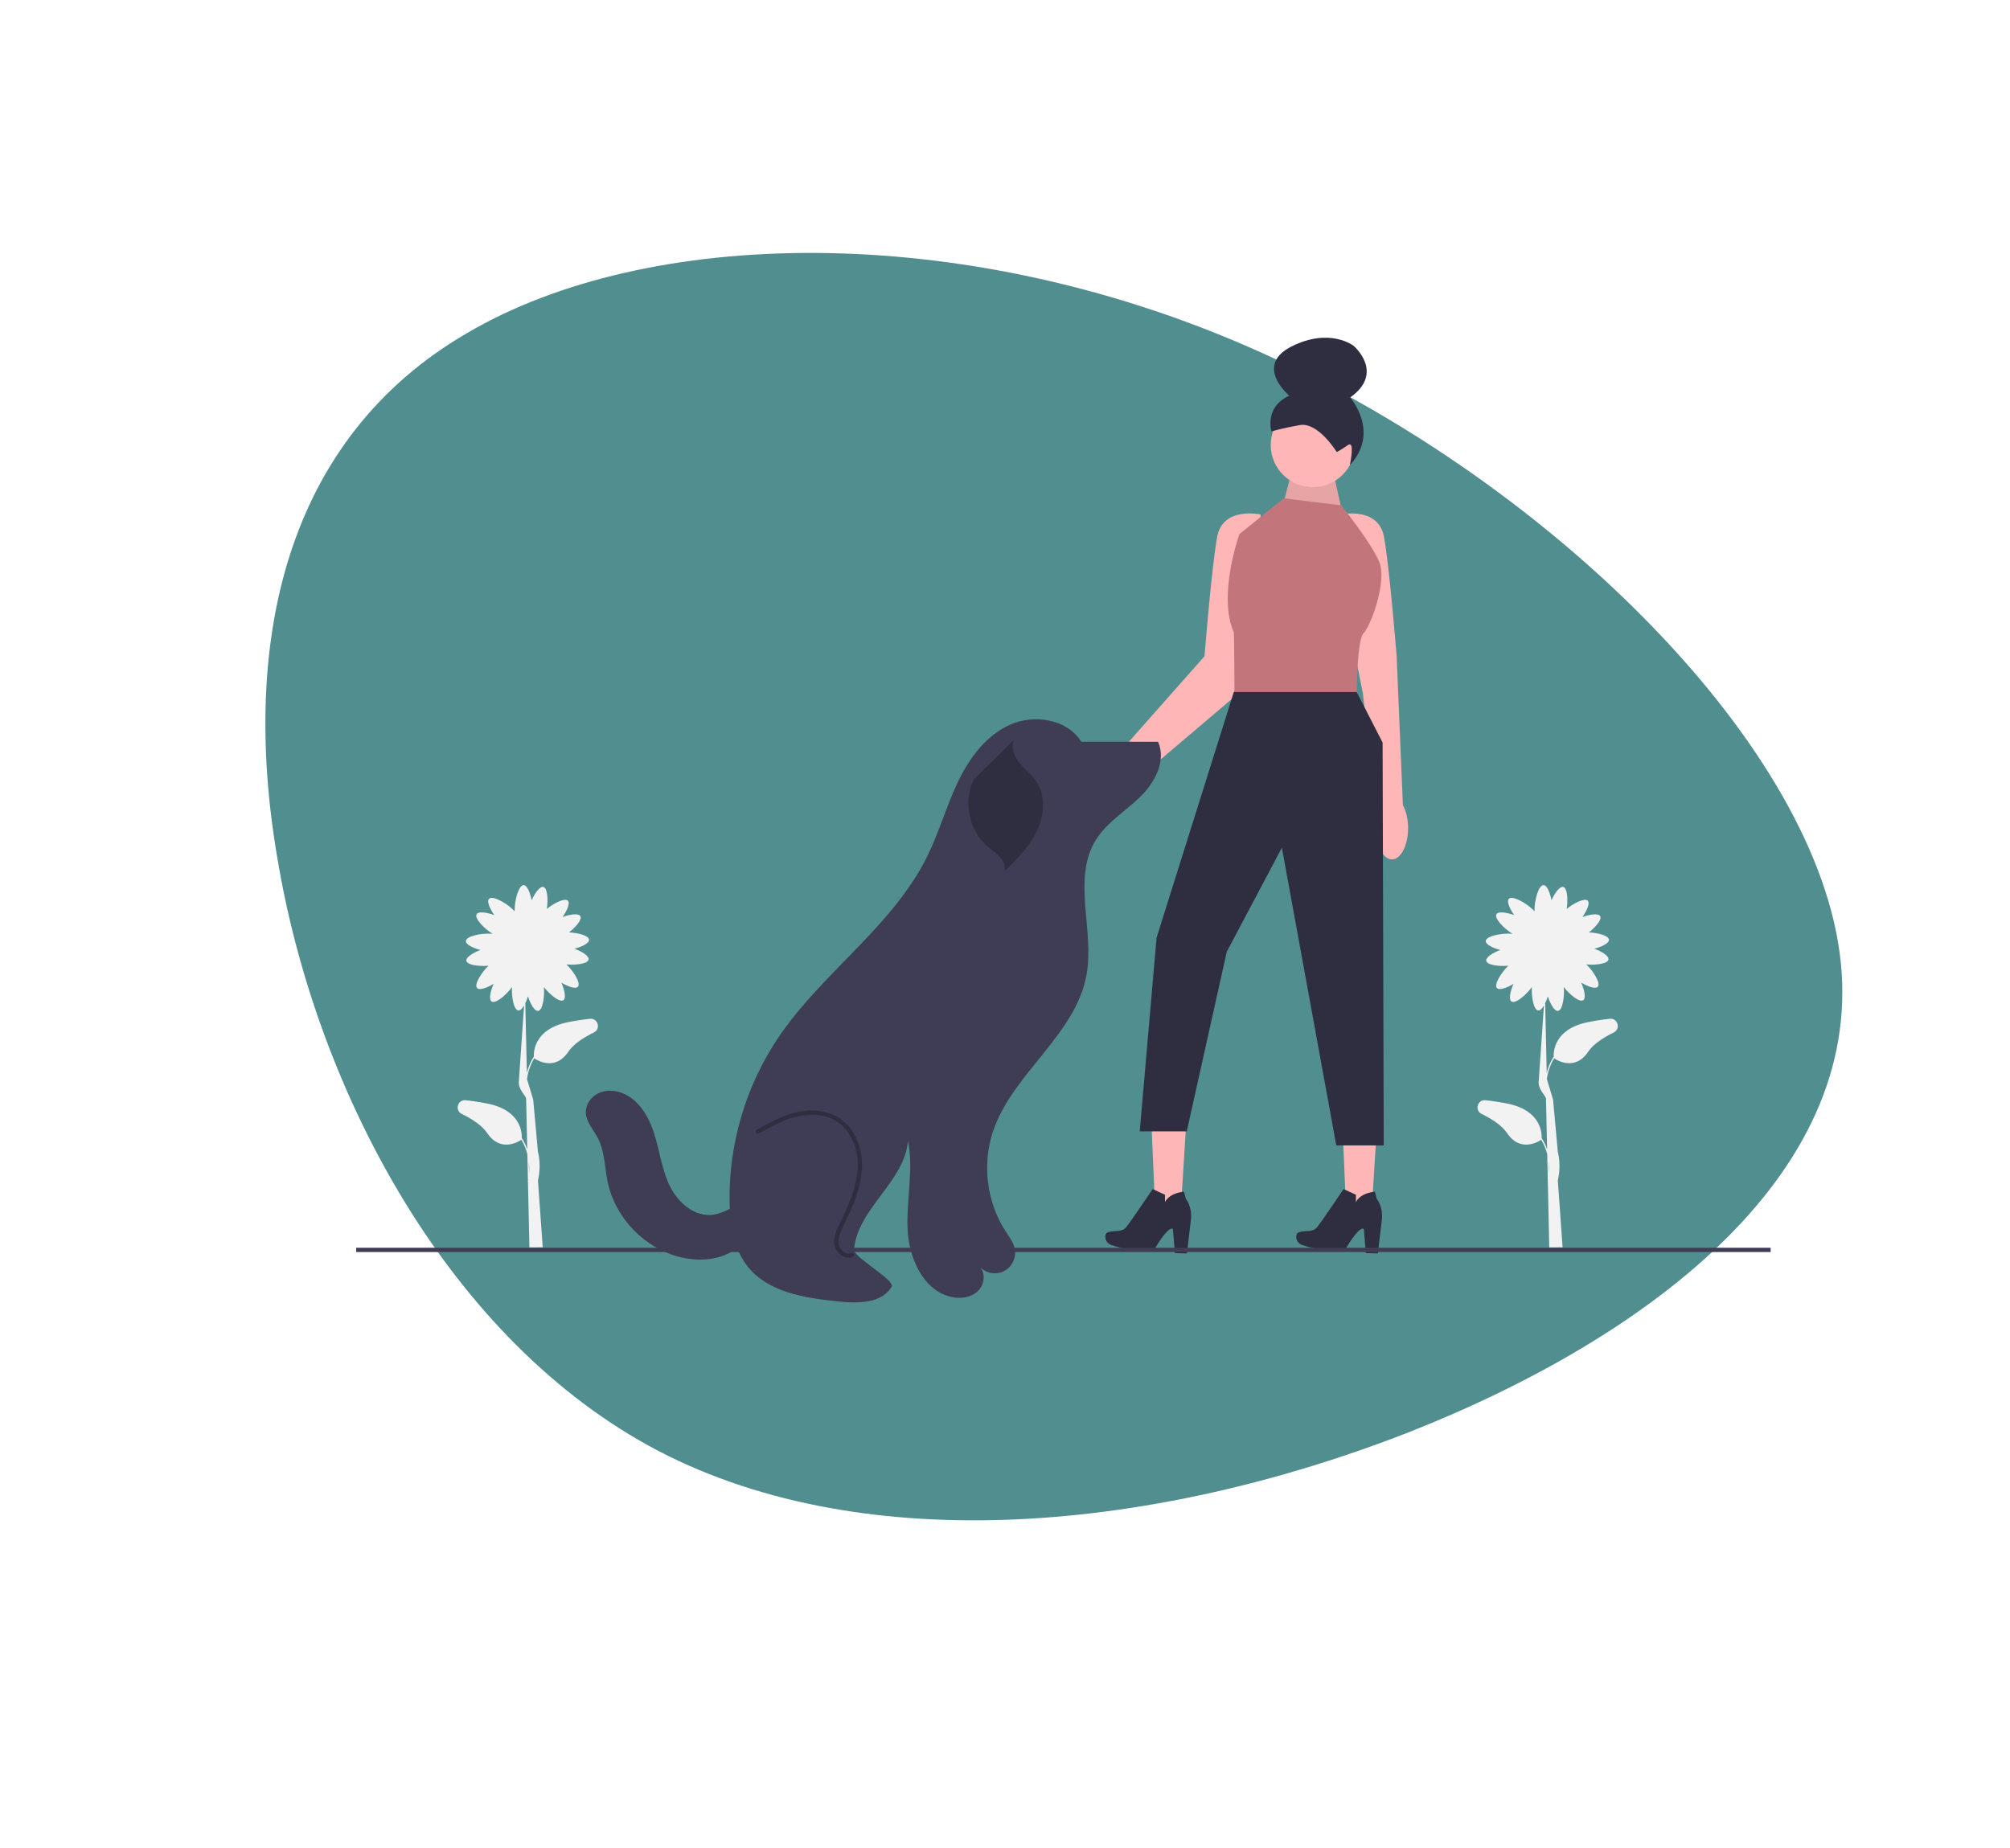 <svg width="646" height="594" viewBox="0 0 646 594" fill="none" xmlns="http://www.w3.org/2000/svg">
<path d="M89.719 279.149C76.48 206.527 91.881 140.914 150.102 107.085C207.921 73.054 308.56 70.806 402.007 111.849C495.453 152.892 581.849 236.944 591.242 306.219C600.636 375.495 532.508 429.027 452.3 460.607C371.692 491.984 279.003 501.409 211.648 466.446C144.435 431.201 102.557 351.57 89.719 279.149Z" fill="#518E90"/>
<g clip-path="url(#clip0_1074_77)">
<path d="M189.6 327.503C187.409 327.738 185.02 328.092 182.478 328.61C171.7 330.804 171.477 338.122 171.571 339.8L171.498 339.755C170.414 341.493 169.735 343.252 169.325 344.913L168.832 322.483C169.151 321.818 169.441 321.064 169.683 320.29C170.49 322.775 171.813 325.122 172.952 324.966C174.435 324.764 175.081 320.402 174.805 317.303C176.69 319.73 179.862 322.326 181.059 321.526C182.015 320.886 181.448 318.253 180.404 315.858C182.579 317.169 184.989 318.03 185.736 317.198C186.757 316.062 184.312 312.187 182.057 310.024C185.075 310.306 188.913 309.825 189.165 308.451C189.372 307.32 187.088 305.891 184.643 304.972C187.099 304.325 189.395 303.197 189.319 302.08C189.229 300.754 185.819 299.866 182.878 299.731C185.096 297.995 187.135 295.596 186.512 294.511C185.938 293.513 183.272 293.899 180.813 294.778C182.268 292.697 183.292 290.352 182.512 289.549C181.541 288.55 178.095 290.275 175.744 292.182C176.202 289.211 175.97 285.46 174.637 285.121C173.522 284.837 171.942 287.019 170.859 289.396C170.38 286.901 169.411 284.533 168.292 284.533C166.698 284.533 165.406 289.338 165.406 292.469C165.406 292.646 165.411 292.812 165.419 292.972C165.259 292.786 165.076 292.592 164.867 292.389C162.621 290.208 158.274 287.788 157.163 288.931C156.384 289.733 157.407 292.079 158.863 294.16C156.403 293.281 153.737 292.895 153.164 293.892C152.394 295.233 155.686 298.579 158.361 300.202C158.201 300.182 158.032 300.166 157.852 300.154C154.728 299.941 149.847 300.903 149.738 302.493C149.662 303.609 151.958 304.737 154.414 305.385C151.969 306.304 149.685 307.732 149.892 308.863C150.144 310.237 153.982 310.718 157 310.436C154.745 312.599 152.301 316.475 153.321 317.61C154.069 318.443 156.478 317.581 158.653 316.27C157.609 318.665 157.042 321.298 157.999 321.938C159.262 322.783 162.728 319.841 164.556 317.309C164.37 320.407 165.111 324.662 166.581 324.83C167.196 324.9 167.848 324.244 168.436 323.234L166.77 347.343C166.381 350.151 168.871 351.983 169.094 353.139L169.453 369.465C169.048 368.303 168.502 367.113 167.766 365.932L167.692 365.977C167.787 364.299 167.563 356.981 156.786 354.787C154.244 354.269 151.854 353.916 149.664 353.68C147.078 353.402 146.07 356.941 148.405 358.084C151.788 359.74 154.97 361.826 156.629 364.296C160.869 370.612 166.728 366.961 167.561 366.394C168.491 367.943 169.101 369.503 169.487 370.988L169.678 379.658C169.631 379.863 169.599 379.978 169.596 379.987L169.685 380.013L170.147 400.996L174.43 400.961L172.898 379.514C173.156 378.357 173.948 374.416 172.898 370.322L171.366 353.471C171.362 353.458 171.453 353.913 171.366 353.471L169.368 346.849C169.658 344.801 170.333 342.497 171.702 340.217C172.535 340.784 178.394 344.435 182.635 338.119C184.293 335.649 187.475 333.563 190.858 331.907C193.194 330.764 192.185 327.224 189.6 327.503ZM170.035 377.146L169.954 373.477C170.117 374.864 170.108 376.117 170.035 377.146Z" fill="#F2F2F2"/>
<path d="M517.377 327.503C515.187 327.738 512.797 328.092 510.255 328.61C499.478 330.804 499.254 338.122 499.348 339.8L499.275 339.755C498.192 341.493 497.513 343.252 497.103 344.913L496.609 322.483C496.928 321.818 497.219 321.064 497.461 320.29C498.267 322.775 499.59 325.122 500.73 324.966C502.212 324.764 502.858 320.402 502.582 317.303C504.467 319.73 507.639 322.326 508.836 321.526C509.792 320.886 509.225 318.253 508.181 315.858C510.357 317.169 512.766 318.03 513.514 317.198C514.534 316.062 512.089 312.187 509.835 310.024C512.853 310.306 516.691 309.825 516.942 308.451C517.15 307.32 514.865 305.891 512.42 304.972C514.876 304.325 517.173 303.197 517.097 302.08C517.006 300.754 513.597 299.866 510.655 299.731C512.874 297.995 514.912 295.596 514.289 294.511C513.716 293.513 511.05 293.899 508.59 294.778C510.046 292.697 511.069 290.352 510.29 289.549C509.319 288.55 505.873 290.275 503.521 292.182C503.979 289.211 503.748 285.46 502.415 285.121C501.3 284.837 499.72 287.019 498.636 289.396C498.157 286.901 497.188 284.533 496.069 284.533C494.476 284.533 493.184 289.338 493.184 292.469C493.184 292.646 493.188 292.812 493.196 292.972C493.036 292.786 492.853 292.592 492.644 292.389C490.398 290.208 486.051 287.788 484.941 288.931C484.161 289.733 485.185 292.079 486.641 294.16C484.181 293.281 481.515 292.895 480.941 293.892C480.171 295.233 483.463 298.579 486.139 300.202C485.978 300.182 485.809 300.166 485.629 300.154C482.506 299.941 477.624 300.903 477.515 302.493C477.439 303.609 479.736 304.737 482.192 305.385C479.747 306.304 477.462 307.732 477.67 308.863C477.921 310.237 481.759 310.718 484.777 310.436C482.523 312.599 480.078 316.475 481.098 317.61C481.846 318.443 484.255 317.581 486.431 316.27C485.387 318.665 484.82 321.298 485.776 321.938C487.04 322.783 490.506 319.841 492.333 317.309C492.147 320.407 492.888 324.662 494.359 324.83C494.974 324.9 495.625 324.244 496.213 323.234L494.548 347.343C494.158 350.151 496.649 351.983 496.871 353.139L497.231 369.465C496.825 368.303 496.279 367.113 495.543 365.932L495.47 365.977C495.564 364.299 495.34 356.981 484.563 354.787C482.021 354.269 479.632 353.916 477.441 353.68C474.856 353.402 473.847 356.941 476.183 358.084C479.565 359.74 482.748 361.826 484.406 364.296C488.646 370.612 494.505 366.961 495.338 366.394C496.269 367.943 496.879 369.503 497.264 370.988L497.455 379.658C497.408 379.863 497.376 379.978 497.373 379.987L497.463 380.013L497.924 400.996L502.207 400.961L500.675 379.514C500.933 378.357 501.725 374.416 500.675 370.322L499.144 353.471C499.14 353.458 499.231 353.913 499.144 353.471L497.145 346.849C497.436 344.801 498.11 342.497 499.48 340.217C500.313 340.784 506.172 344.435 510.412 338.119C512.071 335.649 515.253 333.563 518.635 331.907C520.971 330.764 519.963 327.224 517.377 327.503ZM497.812 377.146L497.731 373.477C497.894 374.864 497.886 376.117 497.812 377.146Z" fill="#F2F2F2"/>
<path d="M450.88 258.837L448.872 210.957C448.872 210.957 446.616 182.531 444.811 172.605C443.007 162.679 430.824 165.386 430.824 165.386L432.178 193.811L438.018 222.901L442.564 262.513C442.33 263.659 442.197 264.904 442.197 266.212C442.197 271.761 444.514 276.26 447.373 276.26C450.232 276.26 452.55 271.761 452.55 266.212C452.55 263.293 451.904 260.672 450.88 258.837Z" fill="#FFB6B6"/>
<path d="M353.118 246.43C355.254 243.887 357.812 242.158 360.108 241.493L387.121 210.957C387.121 210.957 389.377 182.531 391.182 172.605C392.987 162.679 405.169 165.386 405.169 165.386L403.815 193.811L396.145 224.493L364.536 251.328C363.984 252.334 363.307 253.339 362.497 254.304C358.651 258.885 353.435 260.835 350.845 258.661C348.255 256.486 349.273 251.011 353.118 246.43Z" fill="#FFB6B6"/>
<path d="M412.551 161.551L415.684 149.505L427.891 148.917L431.544 165.523L412.551 161.551Z" fill="#FFB6B6"/>
<path opacity="0.1" d="M412.551 161.551L415.684 149.505L427.891 148.917L431.544 165.523L412.551 161.551Z" fill="black"/>
<path d="M381.379 358.902L369.945 358.249L371.445 393.338L379.193 393.781L381.379 358.902Z" fill="#FFB6B6"/>
<path d="M370.455 382.243L374.425 384.054L374.419 386.461C374.419 386.461 375.377 383.676 380.518 383.068L381.132 385.401C381.132 385.401 383.126 387.69 382.784 391.829L381.475 402.915L377.598 402.826L376.972 395.112C376.972 395.112 375.904 393.361 370.984 401.679C370.984 401.679 365.565 403.045 357.172 400.231C356.019 399.845 355.218 398.768 355.233 397.551C355.241 396.88 355.503 396.259 356.345 396.037C358.488 395.47 360.581 396.189 361.964 394.478C363.348 392.768 370.455 382.243 370.455 382.243Z" fill="#2F2E41"/>
<path d="M442.742 358.902L431.309 358.249L432.808 393.338L440.556 393.781L442.742 358.902Z" fill="#FFB6B6"/>
<path d="M431.818 382.243L435.788 384.054L435.783 386.461C435.783 386.461 436.741 383.676 441.882 383.068L442.495 385.401C442.495 385.401 444.489 387.69 444.147 391.829L442.839 402.915L438.961 402.826L438.335 395.112C438.335 395.112 437.267 393.361 432.347 401.679C432.347 401.679 426.928 403.045 418.536 400.231C417.382 399.845 416.581 398.768 416.596 397.551C416.604 396.88 416.867 396.259 417.708 396.037C419.851 395.47 421.944 396.189 423.328 394.478C424.711 392.768 431.818 382.243 431.818 382.243Z" fill="#2F2E41"/>
<path d="M421.936 156.599C429.412 156.599 435.472 150.538 435.472 143.063C435.472 135.587 429.412 129.527 421.936 129.527C414.461 129.527 408.4 135.587 408.4 143.063C408.4 150.538 414.461 156.599 421.936 156.599Z" fill="#FFB6B6"/>
<path d="M429.612 145.313C429.612 145.313 423.661 135.575 417.704 136.65C411.746 137.725 408.641 138.695 408.641 138.695C408.641 138.695 406.215 130.931 414.36 127.206C414.36 127.206 402.833 117.556 415.118 111.363C427.402 105.17 435.046 111.172 435.046 111.172C435.046 111.172 445.213 119.795 433.941 127.774C433.941 127.774 443.697 138.888 433.843 149.504C433.843 149.504 435.583 141.421 433.216 143.078C430.85 144.735 429.612 145.313 429.612 145.313Z" fill="#2F2E41"/>
<path d="M431.05 162.453L412.551 160.197L398.338 171.703C398.338 171.703 391.27 191.398 396.533 203.286C396.66 203.571 396.759 223.365 396.759 223.365H436.063C436.063 223.365 436.025 209.892 437.527 205.013C437.741 204.316 437.987 203.794 438.269 203.512C440.525 201.256 445.939 186.818 443.232 180.501C440.525 174.184 431.05 162.453 431.05 162.453Z" fill="#C2767C"/>
<path d="M396.534 222.462L371.718 301.422L366.304 363.687H381.419L394.278 305.934L411.986 272.502L429.471 368.199H444.728L444.361 238.705L436.031 222.462H396.534Z" fill="#2F2E41"/>
<path d="M569.072 401.104H114.48V402.49H569.072V401.104Z" fill="#3F3D56"/>
<path d="M347.503 238.443C342.997 231.187 332.484 229.48 324.676 232.941C316.868 236.402 311.471 243.782 307.802 251.495C304.133 259.208 301.825 267.518 298.054 275.181C286.958 297.729 264.489 312.456 250.354 333.235C239.734 348.847 234.111 367.803 234.498 386.681C234.647 393.912 235.816 401.519 240.329 407.171C247.026 415.56 258.885 417.281 269.563 418.386C275.765 419.028 283.378 419.009 286.573 413.654C287.836 411.536 274.258 404.145 274.476 401.688C275.651 388.43 290.652 380.01 291.828 366.752C293.671 375.99 291.309 385.528 291.682 394.941C292.055 404.353 296.694 415.001 305.912 416.947C308.756 417.548 311.967 417.132 314.123 415.182C316.279 413.232 316.908 409.547 314.988 407.365C316.954 409.373 320.273 409.895 322.761 408.588C325.249 407.28 326.701 404.251 326.161 401.492C325.765 399.463 324.456 397.757 323.322 396.029C317.181 386.667 315.581 374.467 319.101 363.838C325.322 345.049 345.752 332.784 349.213 313.297C351.784 298.825 344.451 282.426 352.232 269.956C355.739 264.336 361.693 260.794 366.442 256.176C371.191 251.558 374.905 244.493 372.187 238.452L347.913 238.426" fill="#3F3D56"/>
<path d="M272.644 404.312C272.04 404.312 271.421 404.151 270.823 403.83C269.445 403.091 268.405 401.63 268.175 400.108C267.792 397.575 268.998 395.116 269.967 393.14C272.618 387.736 275.239 381.957 275.626 375.952C276.048 369.396 273.388 363.32 268.851 360.471C265.479 358.354 260.977 357.809 256.175 358.939C251.922 359.939 248.1 361.984 243.902 364.356C243.569 364.544 243.146 364.427 242.958 364.093C242.77 363.76 242.887 363.337 243.22 363.149C247.355 360.813 251.432 358.63 255.858 357.589C261.024 356.375 265.9 356.981 269.588 359.297C274.55 362.413 277.463 368.985 277.009 376.041C276.606 382.299 273.924 388.221 271.211 393.75C270.281 395.647 269.227 397.797 269.545 399.9C269.71 400.989 270.487 402.078 271.478 402.609C271.96 402.868 272.696 403.101 273.461 402.745C273.809 402.583 274.22 402.734 274.382 403.081C274.543 403.428 274.393 403.84 274.046 404.001C273.601 404.209 273.127 404.312 272.644 404.312Z" fill="#2F2E41"/>
<path d="M325.75 237.967C324.843 240.452 326.053 243.238 327.731 245.283C329.409 247.329 331.564 248.974 333.042 251.168C336.141 255.767 335.677 262.054 333.295 267.063C330.914 272.071 326.9 276.084 322.963 279.989C323.254 278.315 322.407 276.624 321.253 275.376C320.099 274.128 318.646 273.202 317.356 272.095C311.346 266.943 309.466 257.555 313.028 250.486" fill="#2F2E41"/>
<path d="M243.666 385.825C238.576 385.202 234.276 389.782 229.195 390.484C223.321 391.297 217.918 386.648 215.304 381.325C212.691 376.001 212.02 369.958 210.222 364.307C208.423 358.656 204.954 352.932 199.302 351.135C196.931 350.382 194.248 350.423 192.045 351.58C189.842 352.736 188.228 355.098 188.283 357.585C188.35 360.646 190.698 363.096 192.12 365.808C194.382 370.122 194.312 375.231 195.312 379.999C197.715 391.463 207.04 401.184 218.393 404.062C224.265 405.55 230.837 405.21 235.923 401.92C241.009 398.631 244.109 392.006 242.227 386.249" fill="#3F3D56"/>
</g>
<defs>
<clipPath id="clip0_1074_77">
<rect width="454.592" height="310.111" fill="white" transform="translate(114.48 108.56)"/>
</clipPath>
</defs>
</svg>
